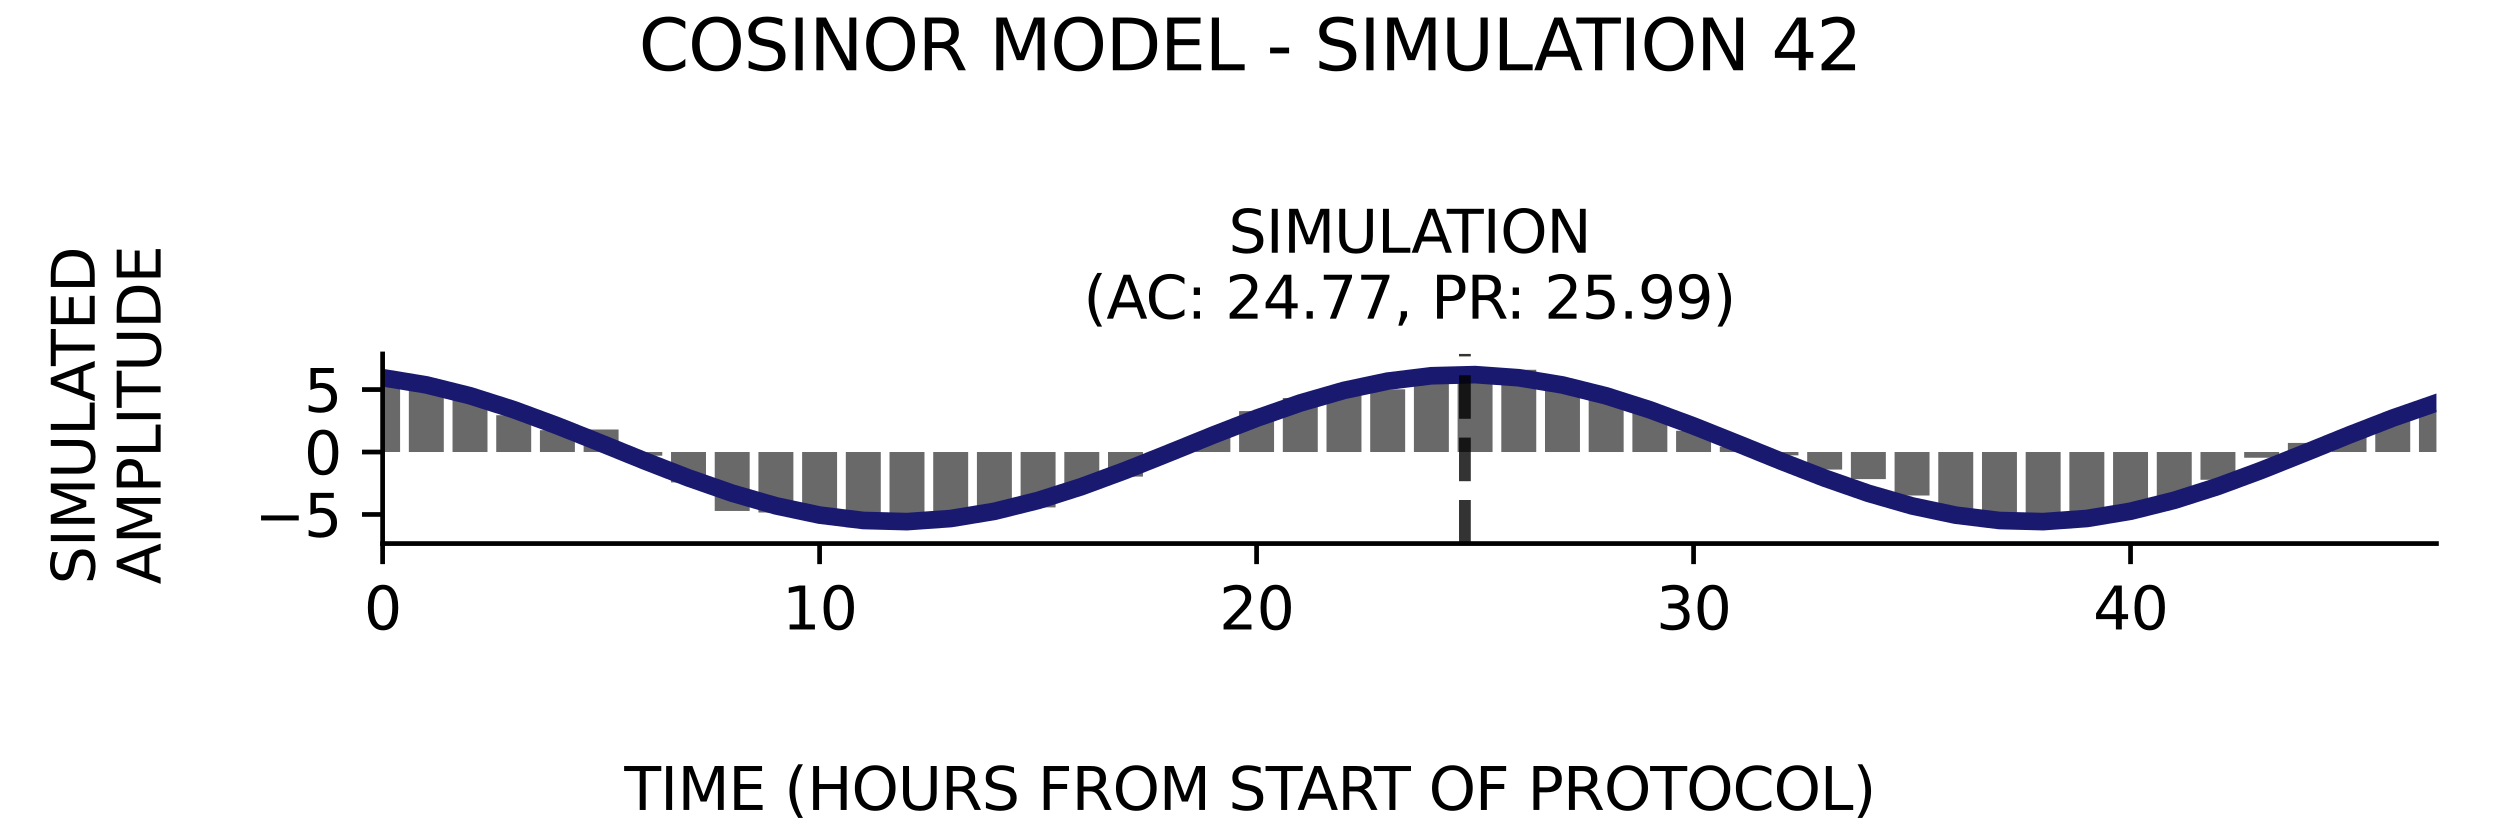 <?xml version="1.0" encoding="utf-8" standalone="no"?>
<!DOCTYPE svg PUBLIC "-//W3C//DTD SVG 1.1//EN"
  "http://www.w3.org/Graphics/SVG/1.1/DTD/svg11.dtd">
<svg xmlns:xlink="http://www.w3.org/1999/xlink" width="424.8pt" height="141.12pt" viewBox="0 0 424.8 141.12" xmlns="http://www.w3.org/2000/svg" version="1.1">
 <defs>
  <style type="text/css">*{stroke-linejoin: round; stroke-linecap: butt}</style>
 </defs>
 <g id="figure_1">
  <g id="patch_1">
   <path d="M 0 141.12 
L 424.8 141.12 
L 424.8 0 
L 0 0 
z
" style="fill: #ffffff"/>
  </g>
  <g id="axes_1">
   <g id="patch_2">
    <path d="M 65.014 92.36 
L 414 92.36 
L 414 60.144 
L 65.014 60.144 
z
" style="fill: #ffffff"/>
   </g>
   <g id="patch_3">
    <path d="M 62.044 76.806 
L 67.984 76.806 
L 67.984 65.759 
L 62.044 65.759 
z
" clip-path="url(#p7d0aa1336b)" style="fill: #696969"/>
   </g>
   <g id="patch_4">
    <path d="M 69.469 76.806 
L 75.409 76.806 
L 75.409 65.271 
L 69.469 65.271 
z
" clip-path="url(#p7d0aa1336b)" style="fill: #696969"/>
   </g>
   <g id="patch_5">
    <path d="M 76.894 76.806 
L 82.835 76.806 
L 82.835 66.783 
L 76.894 66.783 
z
" clip-path="url(#p7d0aa1336b)" style="fill: #696969"/>
   </g>
   <g id="patch_6">
    <path d="M 84.32 76.806 
L 90.26 76.806 
L 90.26 70.552 
L 84.32 70.552 
z
" clip-path="url(#p7d0aa1336b)" style="fill: #696969"/>
   </g>
   <g id="patch_7">
    <path d="M 91.745 76.806 
L 97.685 76.806 
L 97.685 73.097 
L 91.745 73.097 
z
" clip-path="url(#p7d0aa1336b)" style="fill: #696969"/>
   </g>
   <g id="patch_8">
    <path d="M 99.17 76.806 
L 105.11 76.806 
L 105.11 72.979 
L 99.17 72.979 
z
" clip-path="url(#p7d0aa1336b)" style="fill: #696969"/>
   </g>
   <g id="patch_9">
    <path d="M 106.595 76.806 
L 112.535 76.806 
L 112.535 77.432 
L 106.595 77.432 
z
" clip-path="url(#p7d0aa1336b)" style="fill: #696969"/>
   </g>
   <g id="patch_10">
    <path d="M 114.021 76.806 
L 119.961 76.806 
L 119.961 81.974 
L 114.021 81.974 
z
" clip-path="url(#p7d0aa1336b)" style="fill: #696969"/>
   </g>
   <g id="patch_11">
    <path d="M 121.446 76.806 
L 127.386 76.806 
L 127.386 86.821 
L 121.446 86.821 
z
" clip-path="url(#p7d0aa1336b)" style="fill: #696969"/>
   </g>
   <g id="patch_12">
    <path d="M 128.871 76.806 
L 134.811 76.806 
L 134.811 87.086 
L 128.871 87.086 
z
" clip-path="url(#p7d0aa1336b)" style="fill: #696969"/>
   </g>
   <g id="patch_13">
    <path d="M 136.296 76.806 
L 142.236 76.806 
L 142.236 88.263 
L 136.296 88.263 
z
" clip-path="url(#p7d0aa1336b)" style="fill: #696969"/>
   </g>
   <g id="patch_14">
    <path d="M 143.721 76.806 
L 149.662 76.806 
L 149.662 89.578 
L 143.721 89.578 
z
" clip-path="url(#p7d0aa1336b)" style="fill: #696969"/>
   </g>
   <g id="patch_15">
    <path d="M 151.147 76.806 
L 157.087 76.806 
L 157.087 89.675 
L 151.147 89.675 
z
" clip-path="url(#p7d0aa1336b)" style="fill: #696969"/>
   </g>
   <g id="patch_16">
    <path d="M 158.572 76.806 
L 164.512 76.806 
L 164.512 88.647 
L 158.572 88.647 
z
" clip-path="url(#p7d0aa1336b)" style="fill: #696969"/>
   </g>
   <g id="patch_17">
    <path d="M 165.997 76.806 
L 171.937 76.806 
L 171.937 86.887 
L 165.997 86.887 
z
" clip-path="url(#p7d0aa1336b)" style="fill: #696969"/>
   </g>
   <g id="patch_18">
    <path d="M 173.422 76.806 
L 179.363 76.806 
L 179.363 86.218 
L 173.422 86.218 
z
" clip-path="url(#p7d0aa1336b)" style="fill: #696969"/>
   </g>
   <g id="patch_19">
    <path d="M 180.848 76.806 
L 186.788 76.806 
L 186.788 82.858 
L 180.848 82.858 
z
" clip-path="url(#p7d0aa1336b)" style="fill: #696969"/>
   </g>
   <g id="patch_20">
    <path d="M 188.273 76.806 
L 194.213 76.806 
L 194.213 80.985 
L 188.273 80.985 
z
" clip-path="url(#p7d0aa1336b)" style="fill: #696969"/>
   </g>
   <g id="patch_21">
    <path d="M 195.698 76.806 
L 201.638 76.806 
L 201.638 76.815 
L 195.698 76.815 
z
" clip-path="url(#p7d0aa1336b)" style="fill: #696969"/>
   </g>
   <g id="patch_22">
    <path d="M 203.123 76.806 
L 209.064 76.806 
L 209.064 73.75 
L 203.123 73.75 
z
" clip-path="url(#p7d0aa1336b)" style="fill: #696969"/>
   </g>
   <g id="patch_23">
    <path d="M 210.549 76.806 
L 216.489 76.806 
L 216.489 69.854 
L 210.549 69.854 
z
" clip-path="url(#p7d0aa1336b)" style="fill: #696969"/>
   </g>
   <g id="patch_24">
    <path d="M 217.974 76.806 
L 223.914 76.806 
L 223.914 67.624 
L 217.974 67.624 
z
" clip-path="url(#p7d0aa1336b)" style="fill: #696969"/>
   </g>
   <g id="patch_25">
    <path d="M 225.399 76.806 
L 231.339 76.806 
L 231.339 66.596 
L 225.399 66.596 
z
" clip-path="url(#p7d0aa1336b)" style="fill: #696969"/>
   </g>
   <g id="patch_26">
    <path d="M 232.824 76.806 
L 238.764 76.806 
L 238.764 66.151 
L 232.824 66.151 
z
" clip-path="url(#p7d0aa1336b)" style="fill: #696969"/>
   </g>
   <g id="patch_27">
    <path d="M 240.25 76.806 
L 246.19 76.806 
L 246.19 64.785 
L 240.25 64.785 
z
" clip-path="url(#p7d0aa1336b)" style="fill: #696969"/>
   </g>
   <g id="patch_28">
    <path d="M 247.675 76.806 
L 253.615 76.806 
L 253.615 63.985 
L 247.675 63.985 
z
" clip-path="url(#p7d0aa1336b)" style="fill: #696969"/>
   </g>
   <g id="patch_29">
    <path d="M 255.1 76.806 
L 261.04 76.806 
L 261.04 62.829 
L 255.1 62.829 
z
" clip-path="url(#p7d0aa1336b)" style="fill: #696969"/>
   </g>
   <g id="patch_30">
    <path d="M 262.525 76.806 
L 268.465 76.806 
L 268.465 64.861 
L 262.525 64.861 
z
" clip-path="url(#p7d0aa1336b)" style="fill: #696969"/>
   </g>
   <g id="patch_31">
    <path d="M 269.95 76.806 
L 275.891 76.806 
L 275.891 67.022 
L 269.95 67.022 
z
" clip-path="url(#p7d0aa1336b)" style="fill: #696969"/>
   </g>
   <g id="patch_32">
    <path d="M 277.376 76.806 
L 283.316 76.806 
L 283.316 70.146 
L 277.376 70.146 
z
" clip-path="url(#p7d0aa1336b)" style="fill: #696969"/>
   </g>
   <g id="patch_33">
    <path d="M 284.801 76.806 
L 290.741 76.806 
L 290.741 73.195 
L 284.801 73.195 
z
" clip-path="url(#p7d0aa1336b)" style="fill: #696969"/>
   </g>
   <g id="patch_34">
    <path d="M 292.226 76.806 
L 298.166 76.806 
L 298.166 75.885 
L 292.226 75.885 
z
" clip-path="url(#p7d0aa1336b)" style="fill: #696969"/>
   </g>
   <g id="patch_35">
    <path d="M 299.651 76.806 
L 305.592 76.806 
L 305.592 77.374 
L 299.651 77.374 
z
" clip-path="url(#p7d0aa1336b)" style="fill: #696969"/>
   </g>
   <g id="patch_36">
    <path d="M 307.077 76.806 
L 313.017 76.806 
L 313.017 79.789 
L 307.077 79.789 
z
" clip-path="url(#p7d0aa1336b)" style="fill: #696969"/>
   </g>
   <g id="patch_37">
    <path d="M 314.502 76.806 
L 320.442 76.806 
L 320.442 81.41 
L 314.502 81.41 
z
" clip-path="url(#p7d0aa1336b)" style="fill: #696969"/>
   </g>
   <g id="patch_38">
    <path d="M 321.927 76.806 
L 327.867 76.806 
L 327.867 84.199 
L 321.927 84.199 
z
" clip-path="url(#p7d0aa1336b)" style="fill: #696969"/>
   </g>
   <g id="patch_39">
    <path d="M 329.352 76.806 
L 335.293 76.806 
L 335.293 86.756 
L 329.352 86.756 
z
" clip-path="url(#p7d0aa1336b)" style="fill: #696969"/>
   </g>
   <g id="patch_40">
    <path d="M 336.778 76.806 
L 342.718 76.806 
L 342.718 88.888 
L 336.778 88.888 
z
" clip-path="url(#p7d0aa1336b)" style="fill: #696969"/>
   </g>
   <g id="patch_41">
    <path d="M 344.203 76.806 
L 350.143 76.806 
L 350.143 89.621 
L 344.203 89.621 
z
" clip-path="url(#p7d0aa1336b)" style="fill: #696969"/>
   </g>
   <g id="patch_42">
    <path d="M 351.628 76.806 
L 357.568 76.806 
L 357.568 87.937 
L 351.628 87.937 
z
" clip-path="url(#p7d0aa1336b)" style="fill: #696969"/>
   </g>
   <g id="patch_43">
    <path d="M 359.053 76.806 
L 364.993 76.806 
L 364.993 86.949 
L 359.053 86.949 
z
" clip-path="url(#p7d0aa1336b)" style="fill: #696969"/>
   </g>
   <g id="patch_44">
    <path d="M 366.479 76.806 
L 372.419 76.806 
L 372.419 84.315 
L 366.479 84.315 
z
" clip-path="url(#p7d0aa1336b)" style="fill: #696969"/>
   </g>
   <g id="patch_45">
    <path d="M 373.904 76.806 
L 379.844 76.806 
L 379.844 81.525 
L 373.904 81.525 
z
" clip-path="url(#p7d0aa1336b)" style="fill: #696969"/>
   </g>
   <g id="patch_46">
    <path d="M 381.329 76.806 
L 387.269 76.806 
L 387.269 77.779 
L 381.329 77.779 
z
" clip-path="url(#p7d0aa1336b)" style="fill: #696969"/>
   </g>
   <g id="patch_47">
    <path d="M 388.754 76.806 
L 394.694 76.806 
L 394.694 75.261 
L 388.754 75.261 
z
" clip-path="url(#p7d0aa1336b)" style="fill: #696969"/>
   </g>
   <g id="patch_48">
    <path d="M 396.179 76.806 
L 402.12 76.806 
L 402.12 73.78 
L 396.179 73.78 
z
" clip-path="url(#p7d0aa1336b)" style="fill: #696969"/>
   </g>
   <g id="patch_49">
    <path d="M 403.605 76.806 
L 409.545 76.806 
L 409.545 71.237 
L 403.605 71.237 
z
" clip-path="url(#p7d0aa1336b)" style="fill: #696969"/>
   </g>
   <g id="patch_50">
    <path d="M 411.03 76.806 
L 416.97 76.806 
L 416.97 69.648 
L 411.03 69.648 
z
" clip-path="url(#p7d0aa1336b)" style="fill: #696969"/>
   </g>
   <g id="matplotlib.axis_1">
    <g id="xtick_1">
     <g id="line2d_1">
      <defs>
       <path id="m979eae20e5" d="M 0 0 
L 0 3.5 
" style="stroke: #000000; stroke-width: 0.8"/>
      </defs>
      <g>
       <use xlink:href="#m979eae20e5" x="65.014" y="92.36" style="stroke: #000000; stroke-width: 0.8"/>
      </g>
     </g>
     <g id="text_1">
      <!-- 0 -->
      <g transform="translate(61.833 106.958) scale(0.1 -0.1)">
       <defs>
        <path id="DejaVuSans-30" d="M 2034 4250 
Q 1547 4250 1301 3770 
Q 1056 3291 1056 2328 
Q 1056 1369 1301 889 
Q 1547 409 2034 409 
Q 2525 409 2770 889 
Q 3016 1369 3016 2328 
Q 3016 3291 2770 3770 
Q 2525 4250 2034 4250 
z
M 2034 4750 
Q 2819 4750 3233 4129 
Q 3647 3509 3647 2328 
Q 3647 1150 3233 529 
Q 2819 -91 2034 -91 
Q 1250 -91 836 529 
Q 422 1150 422 2328 
Q 422 3509 836 4129 
Q 1250 4750 2034 4750 
z
" transform="scale(0.016)"/>
       </defs>
       <use xlink:href="#DejaVuSans-30"/>
      </g>
     </g>
    </g>
    <g id="xtick_2">
     <g id="line2d_2">
      <g>
       <use xlink:href="#m979eae20e5" x="139.266" y="92.36" style="stroke: #000000; stroke-width: 0.8"/>
      </g>
     </g>
     <g id="text_2">
      <!-- 10 -->
      <g transform="translate(132.904 106.958) scale(0.1 -0.1)">
       <defs>
        <path id="DejaVuSans-31" d="M 794 531 
L 1825 531 
L 1825 4091 
L 703 3866 
L 703 4441 
L 1819 4666 
L 2450 4666 
L 2450 531 
L 3481 531 
L 3481 0 
L 794 0 
L 794 531 
z
" transform="scale(0.016)"/>
       </defs>
       <use xlink:href="#DejaVuSans-31"/>
       <use xlink:href="#DejaVuSans-30" x="63.623"/>
      </g>
     </g>
    </g>
    <g id="xtick_3">
     <g id="line2d_3">
      <g>
       <use xlink:href="#m979eae20e5" x="213.519" y="92.36" style="stroke: #000000; stroke-width: 0.8"/>
      </g>
     </g>
     <g id="text_3">
      <!-- 20 -->
      <g transform="translate(207.156 106.958) scale(0.1 -0.1)">
       <defs>
        <path id="DejaVuSans-32" d="M 1228 531 
L 3431 531 
L 3431 0 
L 469 0 
L 469 531 
Q 828 903 1448 1529 
Q 2069 2156 2228 2338 
Q 2531 2678 2651 2914 
Q 2772 3150 2772 3378 
Q 2772 3750 2511 3984 
Q 2250 4219 1831 4219 
Q 1534 4219 1204 4116 
Q 875 4013 500 3803 
L 500 4441 
Q 881 4594 1212 4672 
Q 1544 4750 1819 4750 
Q 2544 4750 2975 4387 
Q 3406 4025 3406 3419 
Q 3406 3131 3298 2873 
Q 3191 2616 2906 2266 
Q 2828 2175 2409 1742 
Q 1991 1309 1228 531 
z
" transform="scale(0.016)"/>
       </defs>
       <use xlink:href="#DejaVuSans-32"/>
       <use xlink:href="#DejaVuSans-30" x="63.623"/>
      </g>
     </g>
    </g>
    <g id="xtick_4">
     <g id="line2d_4">
      <g>
       <use xlink:href="#m979eae20e5" x="287.771" y="92.36" style="stroke: #000000; stroke-width: 0.8"/>
      </g>
     </g>
     <g id="text_4">
      <!-- 30 -->
      <g transform="translate(281.409 106.958) scale(0.1 -0.1)">
       <defs>
        <path id="DejaVuSans-33" d="M 2597 2516 
Q 3050 2419 3304 2112 
Q 3559 1806 3559 1356 
Q 3559 666 3084 287 
Q 2609 -91 1734 -91 
Q 1441 -91 1130 -33 
Q 819 25 488 141 
L 488 750 
Q 750 597 1062 519 
Q 1375 441 1716 441 
Q 2309 441 2620 675 
Q 2931 909 2931 1356 
Q 2931 1769 2642 2001 
Q 2353 2234 1838 2234 
L 1294 2234 
L 1294 2753 
L 1863 2753 
Q 2328 2753 2575 2939 
Q 2822 3125 2822 3475 
Q 2822 3834 2567 4026 
Q 2313 4219 1838 4219 
Q 1578 4219 1281 4162 
Q 984 4106 628 3988 
L 628 4550 
Q 988 4650 1302 4700 
Q 1616 4750 1894 4750 
Q 2613 4750 3031 4423 
Q 3450 4097 3450 3541 
Q 3450 3153 3228 2886 
Q 3006 2619 2597 2516 
z
" transform="scale(0.016)"/>
       </defs>
       <use xlink:href="#DejaVuSans-33"/>
       <use xlink:href="#DejaVuSans-30" x="63.623"/>
      </g>
     </g>
    </g>
    <g id="xtick_5">
     <g id="line2d_5">
      <g>
       <use xlink:href="#m979eae20e5" x="362.023" y="92.36" style="stroke: #000000; stroke-width: 0.8"/>
      </g>
     </g>
     <g id="text_5">
      <!-- 40 -->
      <g transform="translate(355.661 106.958) scale(0.1 -0.1)">
       <defs>
        <path id="DejaVuSans-34" d="M 2419 4116 
L 825 1625 
L 2419 1625 
L 2419 4116 
z
M 2253 4666 
L 3047 4666 
L 3047 1625 
L 3713 1625 
L 3713 1100 
L 3047 1100 
L 3047 0 
L 2419 0 
L 2419 1100 
L 313 1100 
L 313 1709 
L 2253 4666 
z
" transform="scale(0.016)"/>
       </defs>
       <use xlink:href="#DejaVuSans-34"/>
       <use xlink:href="#DejaVuSans-30" x="63.623"/>
      </g>
     </g>
    </g>
   </g>
   <g id="matplotlib.axis_2">
    <g id="ytick_1">
     <g id="line2d_6">
      <defs>
       <path id="m814aee9038" d="M 0 0 
L -3.5 0 
" style="stroke: #000000; stroke-width: 0.8"/>
      </defs>
      <g>
       <use xlink:href="#m814aee9038" x="65.014" y="87.417" style="stroke: #000000; stroke-width: 0.8"/>
      </g>
     </g>
     <g id="text_6">
      <!-- −5 -->
      <g transform="translate(43.272 91.217) scale(0.1 -0.1)">
       <defs>
        <path id="DejaVuSans-2212" d="M 678 2272 
L 4684 2272 
L 4684 1741 
L 678 1741 
L 678 2272 
z
" transform="scale(0.016)"/>
        <path id="DejaVuSans-35" d="M 691 4666 
L 3169 4666 
L 3169 4134 
L 1269 4134 
L 1269 2991 
Q 1406 3038 1543 3061 
Q 1681 3084 1819 3084 
Q 2600 3084 3056 2656 
Q 3513 2228 3513 1497 
Q 3513 744 3044 326 
Q 2575 -91 1722 -91 
Q 1428 -91 1123 -41 
Q 819 9 494 109 
L 494 744 
Q 775 591 1075 516 
Q 1375 441 1709 441 
Q 2250 441 2565 725 
Q 2881 1009 2881 1497 
Q 2881 1984 2565 2268 
Q 2250 2553 1709 2553 
Q 1456 2553 1204 2497 
Q 953 2441 691 2322 
L 691 4666 
z
" transform="scale(0.016)"/>
       </defs>
       <use xlink:href="#DejaVuSans-2212"/>
       <use xlink:href="#DejaVuSans-35" x="83.789"/>
      </g>
     </g>
    </g>
    <g id="ytick_2">
     <g id="line2d_7">
      <g>
       <use xlink:href="#m814aee9038" x="65.014" y="76.806" style="stroke: #000000; stroke-width: 0.8"/>
      </g>
     </g>
     <g id="text_7">
      <!-- 0 -->
      <g transform="translate(51.651 80.605) scale(0.1 -0.1)">
       <use xlink:href="#DejaVuSans-30"/>
      </g>
     </g>
    </g>
    <g id="ytick_3">
     <g id="line2d_8">
      <g>
       <use xlink:href="#m814aee9038" x="65.014" y="66.194" style="stroke: #000000; stroke-width: 0.8"/>
      </g>
     </g>
     <g id="text_8">
      <!-- 5 -->
      <g transform="translate(51.651 69.993) scale(0.1 -0.1)">
       <use xlink:href="#DejaVuSans-35"/>
      </g>
     </g>
    </g>
   </g>
   <g id="line2d_9">
    <path d="M 65.014 64.179 
L 72.439 65.4 
L 79.864 67.245 
L 87.29 69.608 
L 94.715 72.352 
L 102.14 75.316 
L 109.565 78.328 
L 116.991 81.214 
L 124.416 83.804 
L 131.841 85.95 
L 139.266 87.525 
L 146.692 88.438 
L 154.117 88.636 
L 161.542 88.108 
L 168.967 86.885 
L 176.393 85.036 
L 183.818 82.671 
L 191.243 79.926 
L 198.668 76.961 
L 206.093 73.949 
L 213.519 71.065 
L 220.944 68.476 
L 228.369 66.333 
L 235.794 64.761 
L 243.22 63.851 
L 250.645 63.656 
L 258.07 64.188 
L 265.495 65.415 
L 272.921 67.266 
L 280.346 69.634 
L 287.771 72.38 
L 295.196 75.346 
L 302.621 78.358 
L 310.047 81.241 
L 317.472 83.828 
L 324.897 85.968 
L 332.322 87.537 
L 339.748 88.444 
L 347.173 88.635 
L 354.598 88.1 
L 362.023 86.869 
L 369.449 85.015 
L 376.874 82.645 
L 384.299 79.897 
L 391.724 76.931 
L 399.15 73.919 
L 406.575 71.037 
L 414 68.452 
" clip-path="url(#p7d0aa1336b)" style="fill: none; stroke: #191970; stroke-width: 3; stroke-linecap: square"/>
   </g>
   <g id="line2d_10">
    <path d="M 248.917 92.36 
L 248.917 60.144 
" clip-path="url(#p7d0aa1336b)" style="fill: none; stroke-dasharray: 7.4,3.2; stroke-dashoffset: 0; stroke: #000000; stroke-opacity: 0.8; stroke-width: 2"/>
   </g>
   <g id="patch_51">
    <path d="M 65.014 92.36 
L 65.014 60.144 
" style="fill: none; stroke: #000000; stroke-width: 0.8; stroke-linejoin: miter; stroke-linecap: square"/>
   </g>
   <g id="patch_52">
    <path d="M 65.014 92.36 
L 414 92.36 
" style="fill: none; stroke: #000000; stroke-width: 0.8; stroke-linejoin: miter; stroke-linecap: square"/>
   </g>
   <g id="text_9">
    <!-- SIMULATION -->
    <g transform="translate(208.748 42.946) scale(0.1 -0.1)">
     <defs>
      <path id="DejaVuSans-53" d="M 3425 4513 
L 3425 3897 
Q 3066 4069 2747 4153 
Q 2428 4238 2131 4238 
Q 1616 4238 1336 4038 
Q 1056 3838 1056 3469 
Q 1056 3159 1242 3001 
Q 1428 2844 1947 2747 
L 2328 2669 
Q 3034 2534 3370 2195 
Q 3706 1856 3706 1288 
Q 3706 609 3251 259 
Q 2797 -91 1919 -91 
Q 1588 -91 1214 -16 
Q 841 59 441 206 
L 441 856 
Q 825 641 1194 531 
Q 1563 422 1919 422 
Q 2459 422 2753 634 
Q 3047 847 3047 1241 
Q 3047 1584 2836 1778 
Q 2625 1972 2144 2069 
L 1759 2144 
Q 1053 2284 737 2584 
Q 422 2884 422 3419 
Q 422 4038 858 4394 
Q 1294 4750 2059 4750 
Q 2388 4750 2728 4690 
Q 3069 4631 3425 4513 
z
" transform="scale(0.016)"/>
      <path id="DejaVuSans-49" d="M 628 4666 
L 1259 4666 
L 1259 0 
L 628 0 
L 628 4666 
z
" transform="scale(0.016)"/>
      <path id="DejaVuSans-4d" d="M 628 4666 
L 1569 4666 
L 2759 1491 
L 3956 4666 
L 4897 4666 
L 4897 0 
L 4281 0 
L 4281 4097 
L 3078 897 
L 2444 897 
L 1241 4097 
L 1241 0 
L 628 0 
L 628 4666 
z
" transform="scale(0.016)"/>
      <path id="DejaVuSans-55" d="M 556 4666 
L 1191 4666 
L 1191 1831 
Q 1191 1081 1462 751 
Q 1734 422 2344 422 
Q 2950 422 3222 751 
Q 3494 1081 3494 1831 
L 3494 4666 
L 4128 4666 
L 4128 1753 
Q 4128 841 3676 375 
Q 3225 -91 2344 -91 
Q 1459 -91 1007 375 
Q 556 841 556 1753 
L 556 4666 
z
" transform="scale(0.016)"/>
      <path id="DejaVuSans-4c" d="M 628 4666 
L 1259 4666 
L 1259 531 
L 3531 531 
L 3531 0 
L 628 0 
L 628 4666 
z
" transform="scale(0.016)"/>
      <path id="DejaVuSans-41" d="M 2188 4044 
L 1331 1722 
L 3047 1722 
L 2188 4044 
z
M 1831 4666 
L 2547 4666 
L 4325 0 
L 3669 0 
L 3244 1197 
L 1141 1197 
L 716 0 
L 50 0 
L 1831 4666 
z
" transform="scale(0.016)"/>
      <path id="DejaVuSans-54" d="M -19 4666 
L 3928 4666 
L 3928 4134 
L 2272 4134 
L 2272 0 
L 1638 0 
L 1638 4134 
L -19 4134 
L -19 4666 
z
" transform="scale(0.016)"/>
      <path id="DejaVuSans-4f" d="M 2522 4238 
Q 1834 4238 1429 3725 
Q 1025 3213 1025 2328 
Q 1025 1447 1429 934 
Q 1834 422 2522 422 
Q 3209 422 3611 934 
Q 4013 1447 4013 2328 
Q 4013 3213 3611 3725 
Q 3209 4238 2522 4238 
z
M 2522 4750 
Q 3503 4750 4090 4092 
Q 4678 3434 4678 2328 
Q 4678 1225 4090 567 
Q 3503 -91 2522 -91 
Q 1538 -91 948 565 
Q 359 1222 359 2328 
Q 359 3434 948 4092 
Q 1538 4750 2522 4750 
z
" transform="scale(0.016)"/>
      <path id="DejaVuSans-4e" d="M 628 4666 
L 1478 4666 
L 3547 763 
L 3547 4666 
L 4159 4666 
L 4159 0 
L 3309 0 
L 1241 3903 
L 1241 0 
L 628 0 
L 628 4666 
z
" transform="scale(0.016)"/>
     </defs>
     <use xlink:href="#DejaVuSans-53"/>
     <use xlink:href="#DejaVuSans-49" x="63.477"/>
     <use xlink:href="#DejaVuSans-4d" x="92.969"/>
     <use xlink:href="#DejaVuSans-55" x="179.248"/>
     <use xlink:href="#DejaVuSans-4c" x="252.441"/>
     <use xlink:href="#DejaVuSans-41" x="310.404"/>
     <use xlink:href="#DejaVuSans-54" x="371.062"/>
     <use xlink:href="#DejaVuSans-49" x="432.146"/>
     <use xlink:href="#DejaVuSans-4f" x="461.639"/>
     <use xlink:href="#DejaVuSans-4e" x="540.35"/>
    </g>
    <!-- (AC: 24.77, PR: 25.99) -->
    <g transform="translate(184.095 54.144) scale(0.1 -0.1)">
     <defs>
      <path id="DejaVuSans-28" d="M 1984 4856 
Q 1566 4138 1362 3434 
Q 1159 2731 1159 2009 
Q 1159 1288 1364 580 
Q 1569 -128 1984 -844 
L 1484 -844 
Q 1016 -109 783 600 
Q 550 1309 550 2009 
Q 550 2706 781 3412 
Q 1013 4119 1484 4856 
L 1984 4856 
z
" transform="scale(0.016)"/>
      <path id="DejaVuSans-43" d="M 4122 4306 
L 4122 3641 
Q 3803 3938 3442 4084 
Q 3081 4231 2675 4231 
Q 1875 4231 1450 3742 
Q 1025 3253 1025 2328 
Q 1025 1406 1450 917 
Q 1875 428 2675 428 
Q 3081 428 3442 575 
Q 3803 722 4122 1019 
L 4122 359 
Q 3791 134 3420 21 
Q 3050 -91 2638 -91 
Q 1578 -91 968 557 
Q 359 1206 359 2328 
Q 359 3453 968 4101 
Q 1578 4750 2638 4750 
Q 3056 4750 3426 4639 
Q 3797 4528 4122 4306 
z
" transform="scale(0.016)"/>
      <path id="DejaVuSans-3a" d="M 750 794 
L 1409 794 
L 1409 0 
L 750 0 
L 750 794 
z
M 750 3309 
L 1409 3309 
L 1409 2516 
L 750 2516 
L 750 3309 
z
" transform="scale(0.016)"/>
      <path id="DejaVuSans-20" transform="scale(0.016)"/>
      <path id="DejaVuSans-2e" d="M 684 794 
L 1344 794 
L 1344 0 
L 684 0 
L 684 794 
z
" transform="scale(0.016)"/>
      <path id="DejaVuSans-37" d="M 525 4666 
L 3525 4666 
L 3525 4397 
L 1831 0 
L 1172 0 
L 2766 4134 
L 525 4134 
L 525 4666 
z
" transform="scale(0.016)"/>
      <path id="DejaVuSans-2c" d="M 750 794 
L 1409 794 
L 1409 256 
L 897 -744 
L 494 -744 
L 750 256 
L 750 794 
z
" transform="scale(0.016)"/>
      <path id="DejaVuSans-50" d="M 1259 4147 
L 1259 2394 
L 2053 2394 
Q 2494 2394 2734 2622 
Q 2975 2850 2975 3272 
Q 2975 3691 2734 3919 
Q 2494 4147 2053 4147 
L 1259 4147 
z
M 628 4666 
L 2053 4666 
Q 2838 4666 3239 4311 
Q 3641 3956 3641 3272 
Q 3641 2581 3239 2228 
Q 2838 1875 2053 1875 
L 1259 1875 
L 1259 0 
L 628 0 
L 628 4666 
z
" transform="scale(0.016)"/>
      <path id="DejaVuSans-52" d="M 2841 2188 
Q 3044 2119 3236 1894 
Q 3428 1669 3622 1275 
L 4263 0 
L 3584 0 
L 2988 1197 
Q 2756 1666 2539 1819 
Q 2322 1972 1947 1972 
L 1259 1972 
L 1259 0 
L 628 0 
L 628 4666 
L 2053 4666 
Q 2853 4666 3247 4331 
Q 3641 3997 3641 3322 
Q 3641 2881 3436 2590 
Q 3231 2300 2841 2188 
z
M 1259 4147 
L 1259 2491 
L 2053 2491 
Q 2509 2491 2742 2702 
Q 2975 2913 2975 3322 
Q 2975 3731 2742 3939 
Q 2509 4147 2053 4147 
L 1259 4147 
z
" transform="scale(0.016)"/>
      <path id="DejaVuSans-39" d="M 703 97 
L 703 672 
Q 941 559 1184 500 
Q 1428 441 1663 441 
Q 2288 441 2617 861 
Q 2947 1281 2994 2138 
Q 2813 1869 2534 1725 
Q 2256 1581 1919 1581 
Q 1219 1581 811 2004 
Q 403 2428 403 3163 
Q 403 3881 828 4315 
Q 1253 4750 1959 4750 
Q 2769 4750 3195 4129 
Q 3622 3509 3622 2328 
Q 3622 1225 3098 567 
Q 2575 -91 1691 -91 
Q 1453 -91 1209 -44 
Q 966 3 703 97 
z
M 1959 2075 
Q 2384 2075 2632 2365 
Q 2881 2656 2881 3163 
Q 2881 3666 2632 3958 
Q 2384 4250 1959 4250 
Q 1534 4250 1286 3958 
Q 1038 3666 1038 3163 
Q 1038 2656 1286 2365 
Q 1534 2075 1959 2075 
z
" transform="scale(0.016)"/>
      <path id="DejaVuSans-29" d="M 513 4856 
L 1013 4856 
Q 1481 4119 1714 3412 
Q 1947 2706 1947 2009 
Q 1947 1309 1714 600 
Q 1481 -109 1013 -844 
L 513 -844 
Q 928 -128 1133 580 
Q 1338 1288 1338 2009 
Q 1338 2731 1133 3434 
Q 928 4138 513 4856 
z
" transform="scale(0.016)"/>
     </defs>
     <use xlink:href="#DejaVuSans-28"/>
     <use xlink:href="#DejaVuSans-41" x="39.014"/>
     <use xlink:href="#DejaVuSans-43" x="105.672"/>
     <use xlink:href="#DejaVuSans-3a" x="175.496"/>
     <use xlink:href="#DejaVuSans-20" x="209.188"/>
     <use xlink:href="#DejaVuSans-32" x="240.975"/>
     <use xlink:href="#DejaVuSans-34" x="304.598"/>
     <use xlink:href="#DejaVuSans-2e" x="368.221"/>
     <use xlink:href="#DejaVuSans-37" x="400.008"/>
     <use xlink:href="#DejaVuSans-37" x="463.631"/>
     <use xlink:href="#DejaVuSans-2c" x="527.254"/>
     <use xlink:href="#DejaVuSans-20" x="559.041"/>
     <use xlink:href="#DejaVuSans-50" x="590.828"/>
     <use xlink:href="#DejaVuSans-52" x="651.131"/>
     <use xlink:href="#DejaVuSans-3a" x="717.488"/>
     <use xlink:href="#DejaVuSans-20" x="751.18"/>
     <use xlink:href="#DejaVuSans-32" x="782.967"/>
     <use xlink:href="#DejaVuSans-35" x="846.59"/>
     <use xlink:href="#DejaVuSans-2e" x="910.213"/>
     <use xlink:href="#DejaVuSans-39" x="942"/>
     <use xlink:href="#DejaVuSans-39" x="1005.623"/>
     <use xlink:href="#DejaVuSans-29" x="1069.246"/>
    </g>
   </g>
  </g>
  <g id="text_10">
   <!-- COSINOR MODEL - SIMULATION 42 -->
   <g transform="translate(108.534 11.941) scale(0.12 -0.12)">
    <defs>
     <path id="DejaVuSans-44" d="M 1259 4147 
L 1259 519 
L 2022 519 
Q 2988 519 3436 956 
Q 3884 1394 3884 2338 
Q 3884 3275 3436 3711 
Q 2988 4147 2022 4147 
L 1259 4147 
z
M 628 4666 
L 1925 4666 
Q 3281 4666 3915 4102 
Q 4550 3538 4550 2338 
Q 4550 1131 3912 565 
Q 3275 0 1925 0 
L 628 0 
L 628 4666 
z
" transform="scale(0.016)"/>
     <path id="DejaVuSans-45" d="M 628 4666 
L 3578 4666 
L 3578 4134 
L 1259 4134 
L 1259 2753 
L 3481 2753 
L 3481 2222 
L 1259 2222 
L 1259 531 
L 3634 531 
L 3634 0 
L 628 0 
L 628 4666 
z
" transform="scale(0.016)"/>
     <path id="DejaVuSans-2d" d="M 313 2009 
L 1997 2009 
L 1997 1497 
L 313 1497 
L 313 2009 
z
" transform="scale(0.016)"/>
    </defs>
    <use xlink:href="#DejaVuSans-43"/>
    <use xlink:href="#DejaVuSans-4f" x="69.824"/>
    <use xlink:href="#DejaVuSans-53" x="148.535"/>
    <use xlink:href="#DejaVuSans-49" x="212.012"/>
    <use xlink:href="#DejaVuSans-4e" x="241.504"/>
    <use xlink:href="#DejaVuSans-4f" x="316.309"/>
    <use xlink:href="#DejaVuSans-52" x="395.02"/>
    <use xlink:href="#DejaVuSans-20" x="464.502"/>
    <use xlink:href="#DejaVuSans-4d" x="496.289"/>
    <use xlink:href="#DejaVuSans-4f" x="582.568"/>
    <use xlink:href="#DejaVuSans-44" x="661.279"/>
    <use xlink:href="#DejaVuSans-45" x="738.281"/>
    <use xlink:href="#DejaVuSans-4c" x="801.465"/>
    <use xlink:href="#DejaVuSans-20" x="857.178"/>
    <use xlink:href="#DejaVuSans-2d" x="888.965"/>
    <use xlink:href="#DejaVuSans-20" x="925.049"/>
    <use xlink:href="#DejaVuSans-53" x="956.836"/>
    <use xlink:href="#DejaVuSans-49" x="1020.312"/>
    <use xlink:href="#DejaVuSans-4d" x="1049.805"/>
    <use xlink:href="#DejaVuSans-55" x="1136.084"/>
    <use xlink:href="#DejaVuSans-4c" x="1209.277"/>
    <use xlink:href="#DejaVuSans-41" x="1267.24"/>
    <use xlink:href="#DejaVuSans-54" x="1327.898"/>
    <use xlink:href="#DejaVuSans-49" x="1388.982"/>
    <use xlink:href="#DejaVuSans-4f" x="1418.475"/>
    <use xlink:href="#DejaVuSans-4e" x="1497.186"/>
    <use xlink:href="#DejaVuSans-20" x="1571.99"/>
    <use xlink:href="#DejaVuSans-34" x="1603.777"/>
    <use xlink:href="#DejaVuSans-32" x="1667.4"/>
   </g>
  </g>
  <g id="text_11">
   <!-- TIME (HOURS FROM START OF PROTOCOL) -->
   <g transform="translate(106.08 137.629) scale(0.1 -0.1)">
    <defs>
     <path id="DejaVuSans-48" d="M 628 4666 
L 1259 4666 
L 1259 2753 
L 3553 2753 
L 3553 4666 
L 4184 4666 
L 4184 0 
L 3553 0 
L 3553 2222 
L 1259 2222 
L 1259 0 
L 628 0 
L 628 4666 
z
" transform="scale(0.016)"/>
     <path id="DejaVuSans-46" d="M 628 4666 
L 3309 4666 
L 3309 4134 
L 1259 4134 
L 1259 2759 
L 3109 2759 
L 3109 2228 
L 1259 2228 
L 1259 0 
L 628 0 
L 628 4666 
z
" transform="scale(0.016)"/>
    </defs>
    <use xlink:href="#DejaVuSans-54"/>
    <use xlink:href="#DejaVuSans-49" x="61.084"/>
    <use xlink:href="#DejaVuSans-4d" x="90.576"/>
    <use xlink:href="#DejaVuSans-45" x="176.855"/>
    <use xlink:href="#DejaVuSans-20" x="240.039"/>
    <use xlink:href="#DejaVuSans-28" x="271.826"/>
    <use xlink:href="#DejaVuSans-48" x="310.84"/>
    <use xlink:href="#DejaVuSans-4f" x="386.035"/>
    <use xlink:href="#DejaVuSans-55" x="464.746"/>
    <use xlink:href="#DejaVuSans-52" x="537.939"/>
    <use xlink:href="#DejaVuSans-53" x="607.422"/>
    <use xlink:href="#DejaVuSans-20" x="670.898"/>
    <use xlink:href="#DejaVuSans-46" x="702.686"/>
    <use xlink:href="#DejaVuSans-52" x="760.205"/>
    <use xlink:href="#DejaVuSans-4f" x="829.688"/>
    <use xlink:href="#DejaVuSans-4d" x="908.398"/>
    <use xlink:href="#DejaVuSans-20" x="994.678"/>
    <use xlink:href="#DejaVuSans-53" x="1026.465"/>
    <use xlink:href="#DejaVuSans-54" x="1089.941"/>
    <use xlink:href="#DejaVuSans-41" x="1143.275"/>
    <use xlink:href="#DejaVuSans-52" x="1211.684"/>
    <use xlink:href="#DejaVuSans-54" x="1273.916"/>
    <use xlink:href="#DejaVuSans-20" x="1335"/>
    <use xlink:href="#DejaVuSans-4f" x="1366.787"/>
    <use xlink:href="#DejaVuSans-46" x="1445.498"/>
    <use xlink:href="#DejaVuSans-20" x="1503.018"/>
    <use xlink:href="#DejaVuSans-50" x="1534.805"/>
    <use xlink:href="#DejaVuSans-52" x="1595.107"/>
    <use xlink:href="#DejaVuSans-4f" x="1664.59"/>
    <use xlink:href="#DejaVuSans-54" x="1743.301"/>
    <use xlink:href="#DejaVuSans-4f" x="1804.385"/>
    <use xlink:href="#DejaVuSans-43" x="1883.096"/>
    <use xlink:href="#DejaVuSans-4f" x="1952.92"/>
    <use xlink:href="#DejaVuSans-4c" x="2031.631"/>
    <use xlink:href="#DejaVuSans-29" x="2087.344"/>
   </g>
  </g>
  <g id="text_12">
   <!-- SIMULATED -->
   <g transform="translate(16.094 99.293) rotate(-90) scale(0.1 -0.1)">
    <use xlink:href="#DejaVuSans-53"/>
    <use xlink:href="#DejaVuSans-49" x="63.477"/>
    <use xlink:href="#DejaVuSans-4d" x="92.969"/>
    <use xlink:href="#DejaVuSans-55" x="179.248"/>
    <use xlink:href="#DejaVuSans-4c" x="252.441"/>
    <use xlink:href="#DejaVuSans-41" x="310.404"/>
    <use xlink:href="#DejaVuSans-54" x="371.062"/>
    <use xlink:href="#DejaVuSans-45" x="432.146"/>
    <use xlink:href="#DejaVuSans-44" x="495.33"/>
   </g>
   <!-- AMPLITUDE -->
   <g transform="translate(27.292 99.293) rotate(-90) scale(0.1 -0.1)">
    <use xlink:href="#DejaVuSans-41"/>
    <use xlink:href="#DejaVuSans-4d" x="68.408"/>
    <use xlink:href="#DejaVuSans-50" x="154.688"/>
    <use xlink:href="#DejaVuSans-4c" x="214.99"/>
    <use xlink:href="#DejaVuSans-49" x="270.703"/>
    <use xlink:href="#DejaVuSans-54" x="300.195"/>
    <use xlink:href="#DejaVuSans-55" x="361.279"/>
    <use xlink:href="#DejaVuSans-44" x="434.473"/>
    <use xlink:href="#DejaVuSans-45" x="511.475"/>
   </g>
  </g>
 </g>
 <defs>
  <clipPath id="p7d0aa1336b">
   <rect x="65.014" y="60.144" width="348.986" height="32.216"/>
  </clipPath>
 </defs>
</svg>
